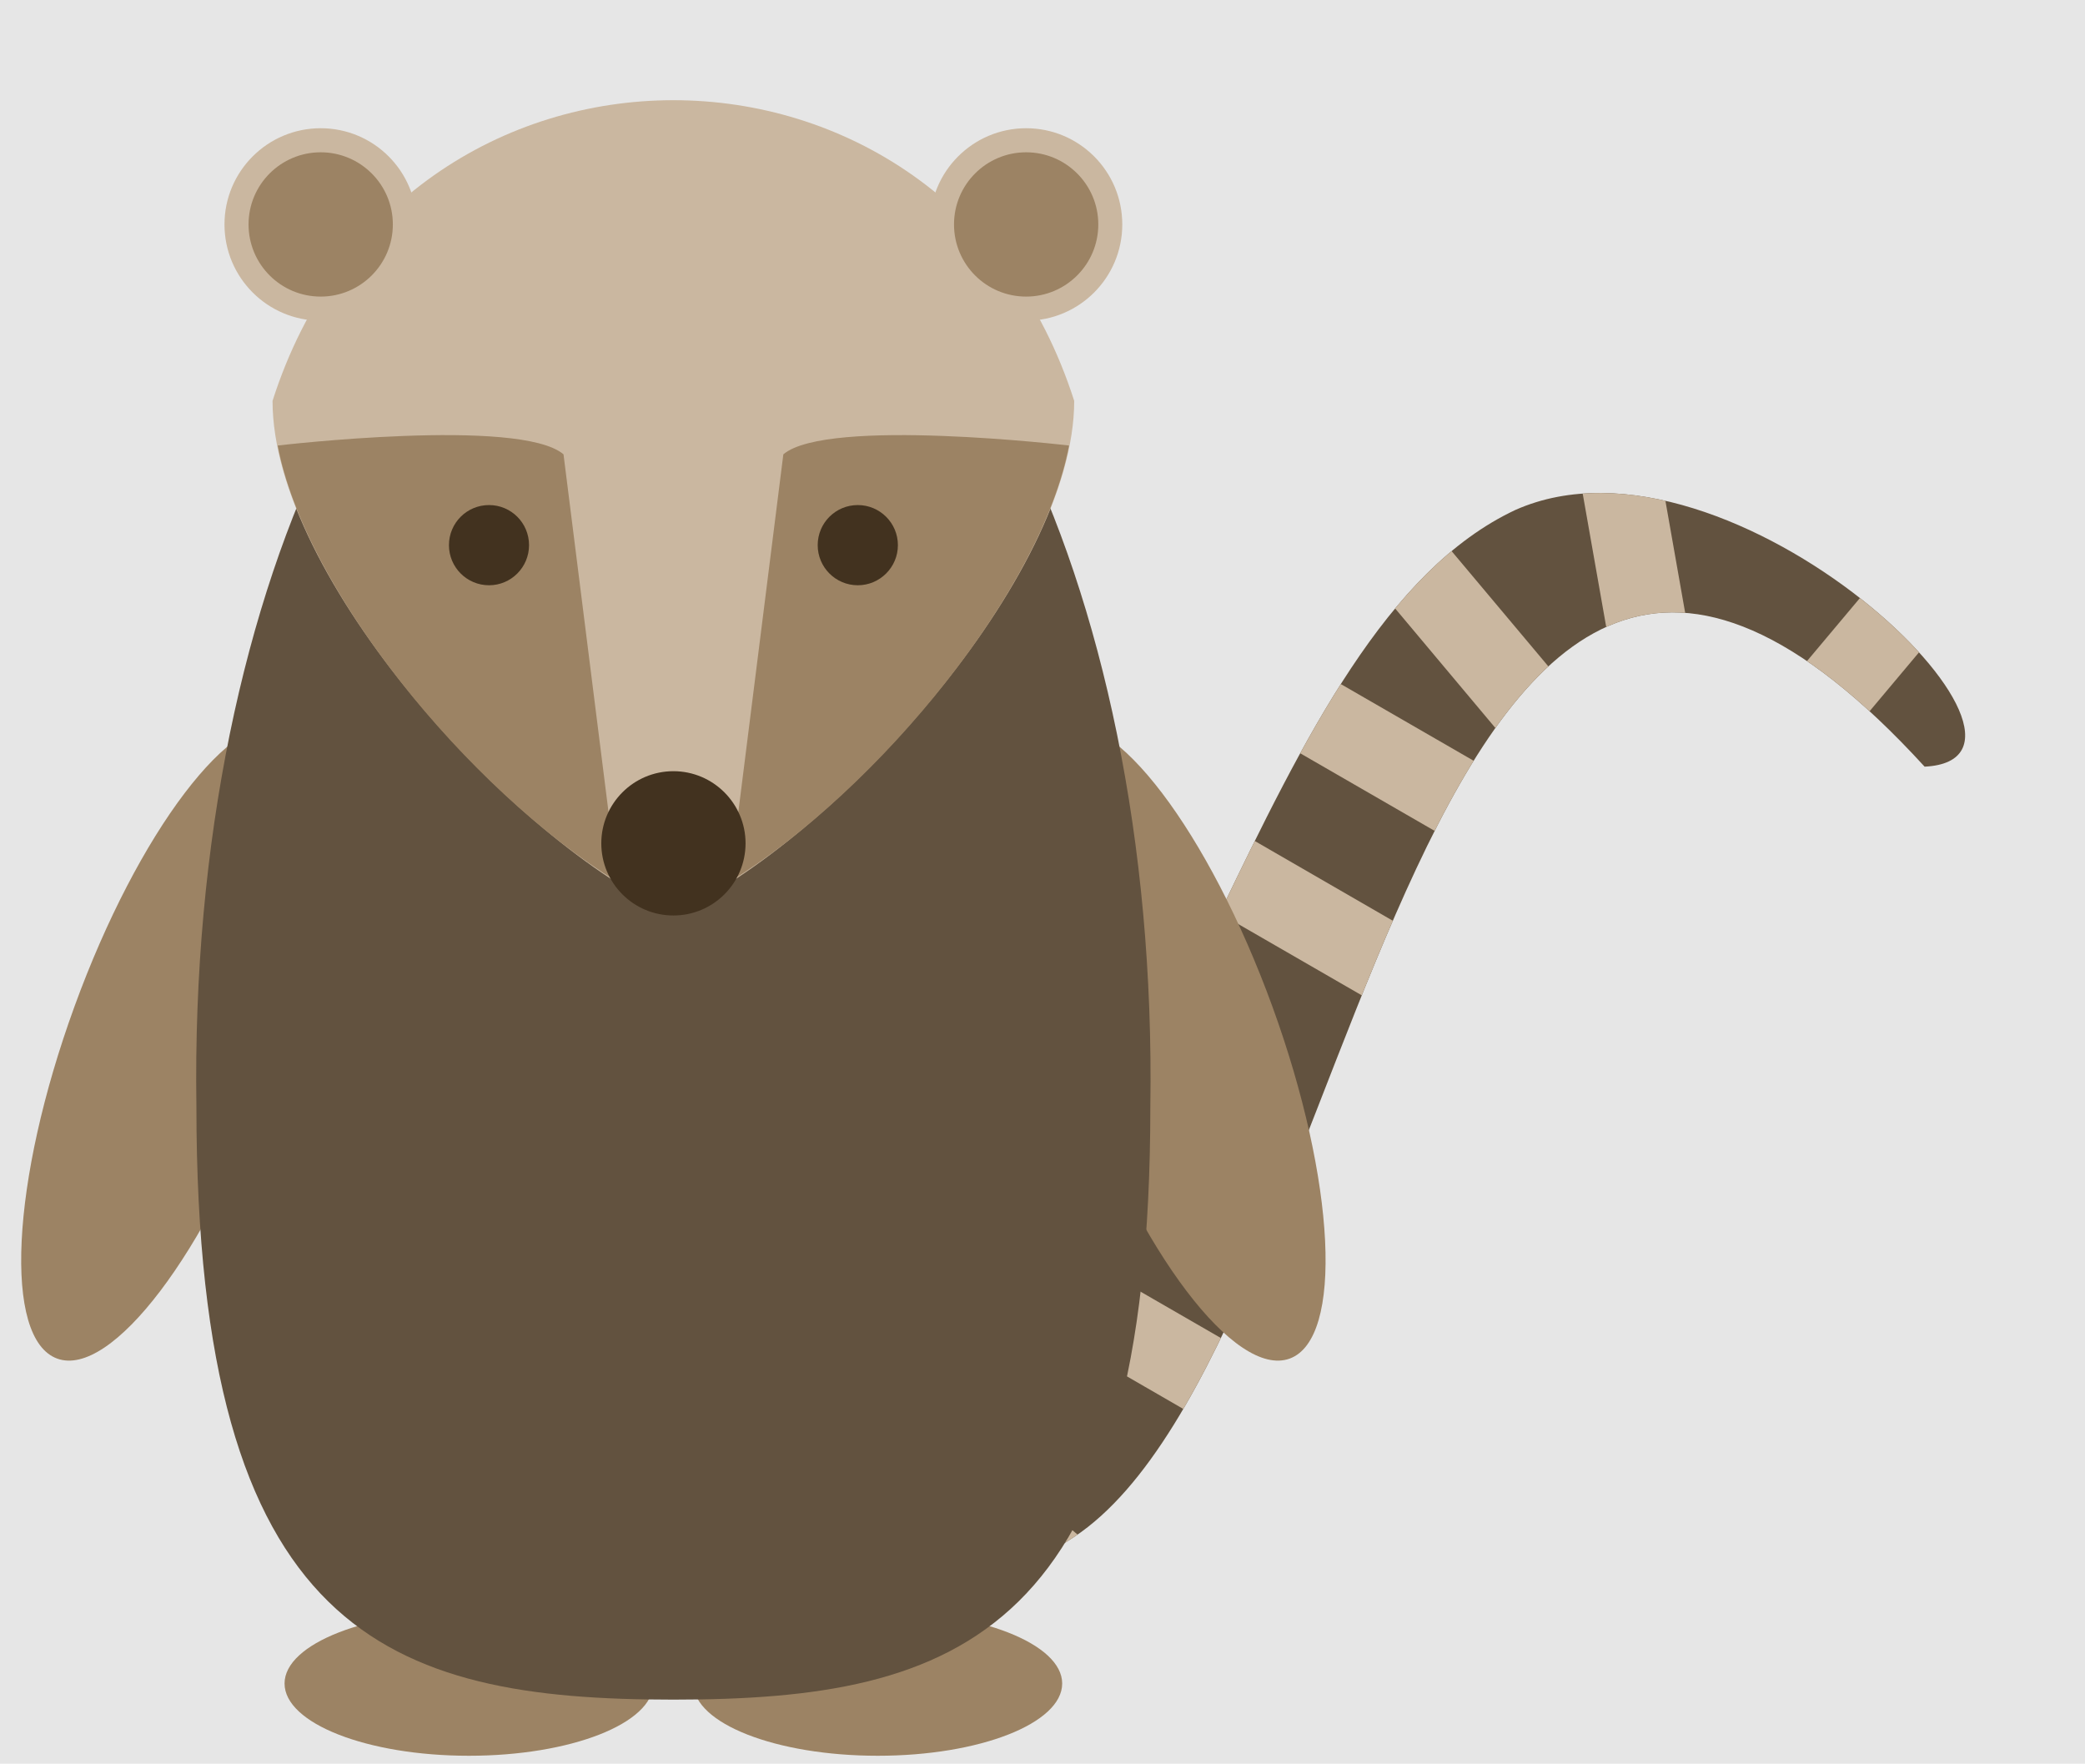 <?xml version='1.0' encoding='UTF-8'?>
<!-- This file was generated by dvisvgm 2.6.3 -->
<svg version='1.1' xmlns='http://www.w3.org/2000/svg' xmlns:xlink='http://www.w3.org/1999/xlink' viewBox='0 -62.362 73.726 62.362'>
<defs>
<clipPath id='clip1'>
<path d='M31.875 13.023C41.902 20.766 44.508 40.078 53.586 44.332C61.246 47.734 73.727 35.539 68.055 35.254C49.898 55.113 48.309 14.875 37.988 8.023C32.922 4.664 18.809 0.332 19.82 6.363C20.742 11.879 25.25 7.91 31.875 13.023Z'/>
</clipPath>
</defs>
<g id='page1'>
<g transform='matrix(1 0 0 -1 0 0)'>
<path d='M0 0H74.004V62.598H0Z' fill='#e6e6e6'/>
<path d='M37.559 2.836C37.559 4.242 34.641 5.387 31.039 5.387C27.438 5.387 24.52 4.242 24.52 2.836C24.52 1.426 27.438 0.281 31.039 0.281C34.641 0.281 37.559 1.426 37.559 2.836Z' fill='#9c8364'/>
<path d='M23.102 2.836C23.102 4.242 20.184 5.387 16.582 5.387C12.98 5.387 10.062 4.242 10.062 2.836C10.062 1.426 12.98 0.281 16.582 0.281C20.184 0.281 23.102 1.426 23.102 2.836Z' fill='#9c8364'/>
<path d='M31.875 13.023C41.902 20.766 44.508 40.078 53.586 44.332C61.246 47.734 73.727 35.539 68.055 35.254C49.898 55.113 48.309 14.875 37.988 8.023C32.922 4.664 18.809 0.332 19.82 6.363C20.742 11.879 25.25 7.91 31.875 13.023Z' fill='#62523f'/>
<path d='M40.871 31.371L42.289 33.828L52.105 28.156L50.691 25.703Z' fill='#cab7a0' clip-path='url(#clip1)'/>
<path d='M43.703 37.039L45.121 39.496L54.941 33.828L53.523 31.371Z' fill='#cab7a0' clip-path='url(#clip1)'/>
<path d='M47.43 43.117L49.598 44.938L56.887 36.254L54.715 34.43Z' fill='#cab7a0' clip-path='url(#clip1)'/>
<path d='M55.445 47.855L58.238 48.348L60.207 37.184L57.414 36.691Z' fill='#cab7a0' clip-path='url(#clip1)'/>
<path d='M68.891 44.938L71.062 43.117L63.773 34.43L61.602 36.254Z' fill='#cab7a0' clip-path='url(#clip1)'/>
<path d='M33.785 17.199L35.199 19.652L45.02 13.984L43.602 11.527Z' fill='#cab7a0' clip-path='url(#clip1)'/>
<path d='M36.617 24.285L38.035 26.738L47.855 21.07L46.438 18.613Z' fill='#cab7a0' clip-path='url(#clip1)'/>
<path d='M28.477 12.48L30.301 14.652L38.984 7.363L37.164 5.191Z' fill='#cab7a0' clip-path='url(#clip1)'/>
<path d='M21.168 9.871L23.621 11.289L29.289 1.469L26.836 0.051Z' fill='#cab7a0' clip-path='url(#clip1)'/>
<path d='M10.168 36.699C8.254 37.395 4.879 32.949 2.633 26.773C0.383 20.594 0.109 15.02 2.023 14.324C3.934 13.629 7.309 18.074 9.559 24.25C11.805 30.43 12.078 36.004 10.168 36.699Z' fill='#9c8364'/>
<path d='M45.602 14.324C47.512 15.02 47.238 20.594 44.992 26.773C42.742 32.949 39.367 37.395 37.457 36.699C35.543 36.004 35.816 30.43 38.066 24.25C40.312 18.074 43.688 13.629 45.602 14.324Z' fill='#9c8364'/>
<path d='M40.676 23.242C40.676 4.535 33.875 2.266 23.812 2.266C13.746 2.266 6.945 4.535 6.945 23.242C6.66 41.953 14.316 56.977 23.812 56.977C33.309 56.977 40.961 41.953 40.676 23.242Z' fill='#62523f'/>
<path d='M37.984 48.188C37.984 41.953 29.48 32.598 23.812 30.047C18.141 32.598 9.637 41.953 9.637 48.188C14.172 62.363 33.449 62.363 37.984 48.188Z' fill='#cab7a0'/>
<path d='M9.82 46.609C9.82 46.609 18.379 47.617 19.926 46.297C21.828 31.18 21.828 31.18 21.828 31.18C16.469 34.496 10.77 41.57 9.82 46.609Z' fill='#9c8364'/>
<path d='M37.801 46.609C37.801 46.609 29.246 47.617 27.699 46.297C25.797 31.18 25.797 31.18 25.797 31.18C31.152 34.496 36.852 41.57 37.801 46.609Z' fill='#9c8364'/>
<path d='M26.363 32.543C26.363 33.949 25.219 35.094 23.812 35.094C22.402 35.094 21.262 33.949 21.262 32.543C21.262 31.133 22.402 29.992 23.812 29.992C25.219 29.992 26.363 31.133 26.363 32.543Z' fill='#42321f'/>
<path d='M31.75 43.086C31.75 43.871 31.113 44.504 30.332 44.504C29.547 44.504 28.914 43.871 28.914 43.086C28.914 42.305 29.547 41.668 30.332 41.668C31.113 41.668 31.75 42.305 31.75 43.086Z' fill='#42321f'/>
<path d='M18.707 43.086C18.707 43.871 18.074 44.504 17.293 44.504C16.508 44.504 15.875 43.871 15.875 43.086C15.875 42.305 16.508 41.668 17.293 41.668C18.074 41.668 18.707 42.305 18.707 43.086Z' fill='#42321f'/>
<path d='M39.684 54.426C39.684 56.305 38.164 57.828 36.285 57.828C34.406 57.828 32.883 56.305 32.883 54.426C32.883 52.547 34.406 51.023 36.285 51.023C38.164 51.023 39.684 52.547 39.684 54.426Z' fill='#cab7a0'/>
<path d='M14.738 54.426C14.738 56.305 13.219 57.828 11.34 57.828S7.938 56.305 7.938 54.426C7.938 52.547 9.461 51.023 11.34 51.023S14.738 52.547 14.738 54.426Z' fill='#cab7a0'/>
<path d='M38.836 54.426C38.836 55.836 37.691 56.977 36.285 56.977C34.875 56.977 33.734 55.836 33.734 54.426C33.734 53.016 34.875 51.875 36.285 51.875C37.691 51.875 38.836 53.016 38.836 54.426Z' fill='#9c8364'/>
<path d='M13.891 54.426C13.891 55.836 12.746 56.977 11.34 56.977C9.93 56.977 8.789 55.836 8.789 54.426C8.789 53.016 9.93 51.875 11.34 51.875C12.746 51.875 13.891 53.016 13.891 54.426Z' fill='#9c8364'/>
</g>
</g>
</svg>